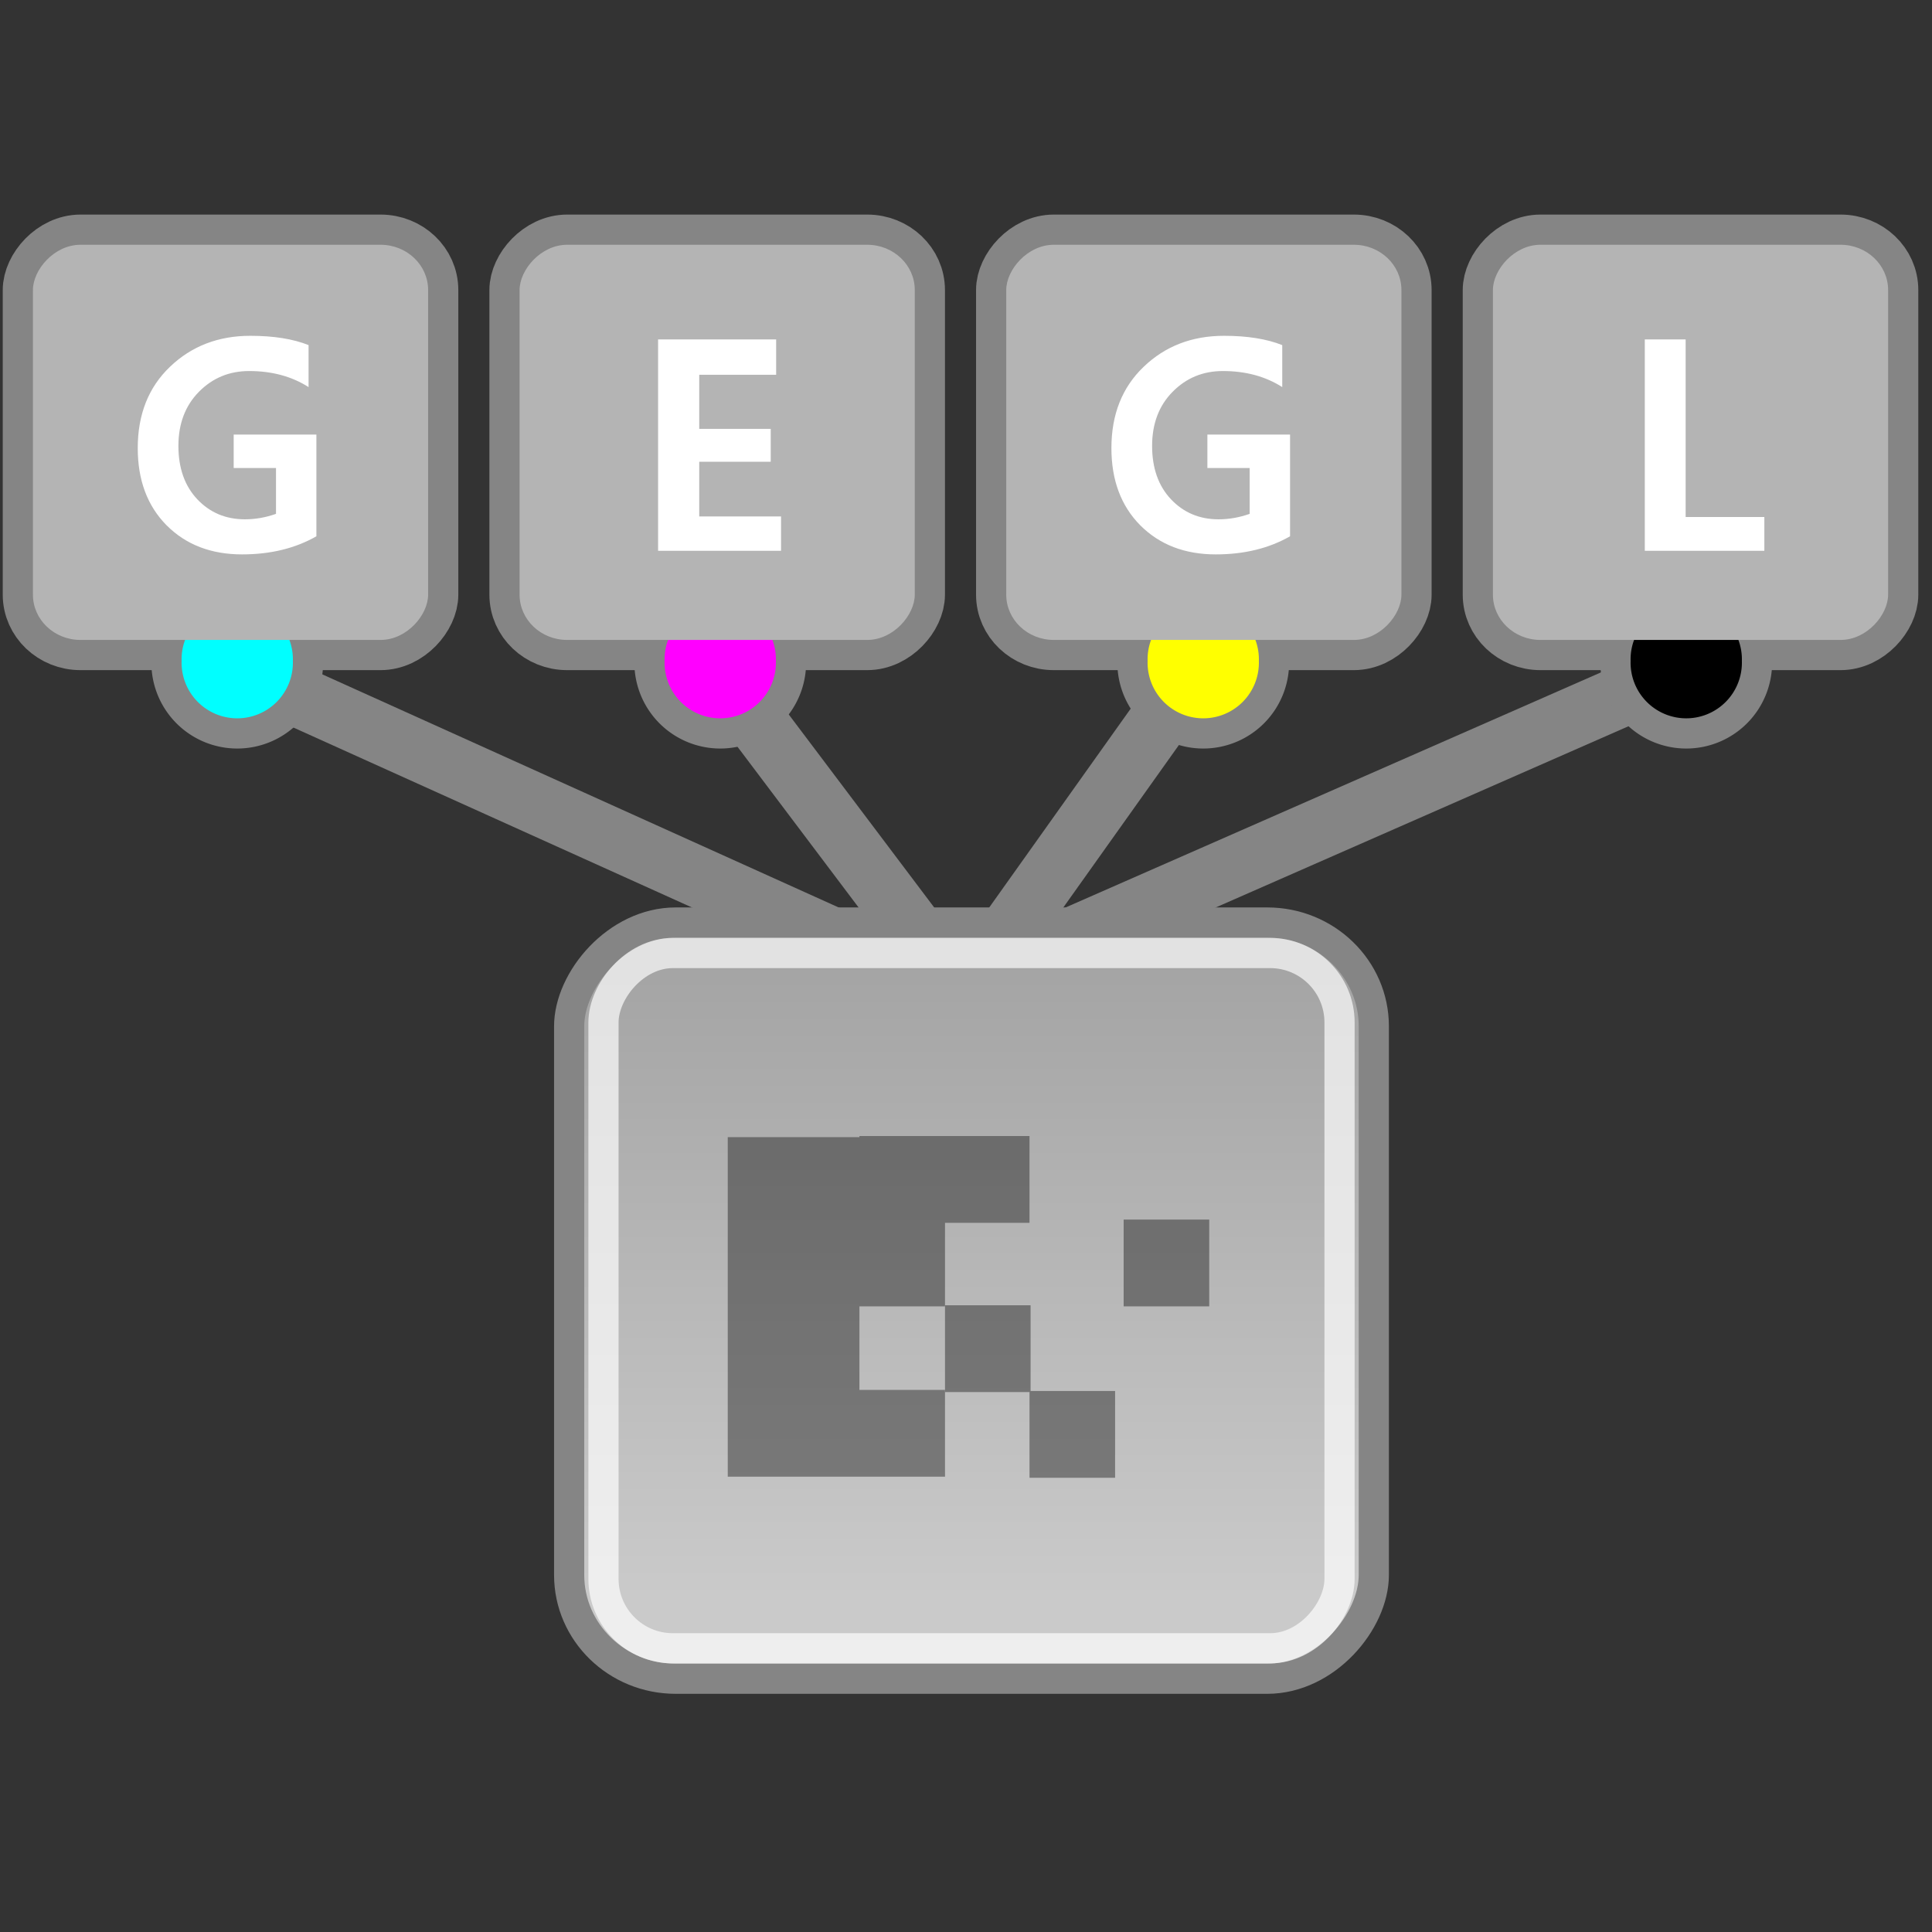 <?xml version="1.0" encoding="UTF-8" standalone="no"?>
<!-- Created with Inkscape (http://www.inkscape.org/) -->
<svg
   xmlns:dc="http://purl.org/dc/elements/1.1/"
   xmlns:cc="http://web.resource.org/cc/"
   xmlns:rdf="http://www.w3.org/1999/02/22-rdf-syntax-ns#"
   xmlns:svg="http://www.w3.org/2000/svg"
   xmlns="http://www.w3.org/2000/svg"
   xmlns:xlink="http://www.w3.org/1999/xlink"
   xmlns:sodipodi="http://sodipodi.sourceforge.net/DTD/sodipodi-0.dtd"
   xmlns:inkscape="http://www.inkscape.org/namespaces/inkscape"
   inkscape:export-ydpi="421.87500"
   inkscape:export-xdpi="421.87500"
   inkscape:export-filename="/home/jimmac/gfx/ximian/art/printwork/Logos/Non-Ximian/gegl/gegl.png"
   sodipodi:docname="gegl-logo.svg"
   sodipodi:docbase="/home/jimmac/Desktop"
   inkscape:version="0.44+devel"
   sodipodi:version="0.32"
   id="svg1288"
   height="64px"
   width="64px">
  <rect width="100%" height="100%" fill="#333333" stroke="none"/>
  <defs
     id="defs3">
    <linearGradient
       id="linearGradient3994">
      <stop
         id="stop3996"
         offset="0"
         style="stop-color:#cacaca;stop-opacity:1;" />
      <stop
         id="stop3998"
         offset="1"
         style="stop-color:#a3a3a3;stop-opacity:1;" />
    </linearGradient>
    <linearGradient
       gradientUnits="userSpaceOnUse"
       y2="36.563"
       x2="32.182"
       y1="6.313"
       x1="32.182"
       id="linearGradient4000"
       xlink:href="#linearGradient3994"
       inkscape:collect="always" />
    <linearGradient
       y2="36.563"
       x2="32.182"
       y1="6.313"
       x1="32.182"
       gradientUnits="userSpaceOnUse"
       id="linearGradient4022"
       xlink:href="#linearGradient3994"
       inkscape:collect="always" />
    <linearGradient
       gradientTransform="matrix(0.718,0,0,0.718,9.089,-57.482)"
       y2="36.563"
       x2="32.182"
       y1="6.313"
       x1="32.182"
       gradientUnits="userSpaceOnUse"
       id="linearGradient4031"
       xlink:href="#linearGradient3994"
       inkscape:collect="always" />
  </defs>
  <sodipodi:namedview
     inkscape:window-y="50"
     inkscape:window-x="2011"
     inkscape:window-height="726"
     inkscape:window-width="872"
     inkscape:showpageshadow="false"
     inkscape:grid-bbox="true"
     inkscape:document-units="px"
     showgrid="false"
     inkscape:current-layer="layer1"
     inkscape:cy="32.489576"
     inkscape:cx="49.827581"
     inkscape:zoom="8"
     inkscape:pageshadow="2"
     inkscape:pageopacity="0.0"
     borderopacity="0.227"
     bordercolor="#666666"
     pagecolor="#ffffff"
     id="base" />
  <g
     inkscape:groupmode="layer"
     inkscape:label="Layer 1"
     id="layer1">
    <path
       style="fill:none;fill-opacity:0.75;fill-rule:evenodd;stroke:#858585;stroke-width:2;stroke-linecap:round;stroke-linejoin:miter;stroke-miterlimit:4;stroke-dasharray:none;stroke-opacity:1"
       d="M 55.807,22.148 L 32.275,32.481 L 39.675,22.08"
       id="path2140"
       sodipodi:nodetypes="ccc" />
    <path
       sodipodi:nodetypes="ccc"
       id="path2138"
       d="M 7.824,22.148 L 31.933,33.032 L 23.68,22.08"
       style="fill:none;fill-opacity:0.75;fill-rule:evenodd;stroke:#858585;stroke-width:2;stroke-linecap:round;stroke-linejoin:miter;stroke-miterlimit:4;stroke-dasharray:none;stroke-opacity:1" />
    <g
       id="g4053"
       transform="matrix(1,0,0,-1,0,67.199)"
       style="stroke-width:2;stroke-miterlimit:4;stroke-dasharray:none;stroke-opacity:1;stroke:#858585">
      <rect
         ry="1.499"
         rx="1.576"
         y="46"
         x="1.091"
         height="13.091"
         width="13.091"
         id="rect4055"
         style="stroke-miterlimit:4;stroke-dasharray:none;overflow:visible;display:inline;visibility:visible;stroke-opacity:1;stroke-dashoffset:0;marker-end:none;marker-mid:none;marker-start:none;stroke-linejoin:miter;stroke-linecap:butt;stroke-width:2;stroke:#858585;fill-rule:evenodd;fill-opacity:1;fill:#b4b4b4;color:#000000;opacity:1" />
      <rect
         style="stroke-miterlimit:4;stroke-dasharray:none;overflow:visible;display:inline;visibility:visible;stroke-opacity:1;stroke-dashoffset:0;marker-end:none;marker-mid:none;marker-start:none;stroke-linejoin:miter;stroke-linecap:butt;stroke-width:2;stroke:#858585;fill-rule:evenodd;fill-opacity:1;fill:#b4b4b4;color:#000000;opacity:1"
         id="rect4057"
         width="13.091"
         height="13.091"
         x="17.212"
         y="46"
         rx="1.576"
         ry="1.499" />
      <rect
         ry="1.499"
         rx="1.576"
         y="46"
         x="33.333"
         height="13.091"
         width="13.091"
         id="rect4059"
         style="stroke-miterlimit:4;stroke-dasharray:none;overflow:visible;display:inline;visibility:visible;stroke-opacity:1;stroke-dashoffset:0;marker-end:none;marker-mid:none;marker-start:none;stroke-linejoin:miter;stroke-linecap:butt;stroke-width:2;stroke:#858585;fill-rule:evenodd;fill-opacity:1;fill:#b4b4b4;color:#000000;opacity:1" />
      <rect
         style="stroke-miterlimit:4;stroke-dasharray:none;overflow:visible;display:inline;visibility:visible;stroke-opacity:1;stroke-dashoffset:0;marker-end:none;marker-mid:none;marker-start:none;stroke-linejoin:miter;stroke-linecap:butt;stroke-width:2;stroke:#858585;fill-rule:evenodd;fill-opacity:1;fill:#b4b4b4;color:#000000;opacity:1"
         id="rect4061"
         width="13.091"
         height="13.091"
         x="49.455"
         y="46"
         rx="1.576"
         ry="1.499" />
    </g>
    <path
       transform="matrix(1.308,0,0,-1.308,-4.76,87.04)"
       d="M 11.439 49.804 A 1.792 1.792 0 1 1  7.856,49.804 A 1.792 1.792 0 1 1  11.439 49.804 z"
       sodipodi:ry="1.7917247"
       sodipodi:rx="1.7917247"
       sodipodi:cy="49.804028"
       sodipodi:cx="9.6477489"
       id="path2144"
       style="opacity:1;color:#000000;fill:#00ffff;fill-opacity:1;fill-rule:evenodd;stroke:#858585;stroke-width:0.765;stroke-linecap:round;stroke-linejoin:miter;marker-start:none;marker-mid:none;marker-end:none;stroke-miterlimit:4;stroke-dasharray:none;stroke-dashoffset:0;stroke-opacity:1;visibility:visible;display:inline;overflow:visible"
       sodipodi:type="arc" />
    <path
       sodipodi:type="arc"
       style="opacity:1;color:#000000;fill:#ff00ff;fill-opacity:1;fill-rule:evenodd;stroke:#858585;stroke-width:0.765;stroke-linecap:round;stroke-linejoin:miter;marker-start:none;marker-mid:none;marker-end:none;stroke-miterlimit:4;stroke-dasharray:none;stroke-dashoffset:0;stroke-opacity:1;visibility:visible;display:inline;overflow:visible"
       id="path2146"
       sodipodi:cx="9.6477489"
       sodipodi:cy="49.804028"
       sodipodi:rx="1.7917247"
       sodipodi:ry="1.7917247"
       d="M 11.439 49.804 A 1.792 1.792 0 1 1  7.856,49.804 A 1.792 1.792 0 1 1  11.439 49.804 z"
       transform="matrix(1.308,0,0,-1.308,11.24,87.04)" />
    <path
       transform="matrix(1.308,0,0,-1.308,27.24,87.04)"
       d="M 11.439 49.804 A 1.792 1.792 0 1 1  7.856,49.804 A 1.792 1.792 0 1 1  11.439 49.804 z"
       sodipodi:ry="1.7917247"
       sodipodi:rx="1.7917247"
       sodipodi:cy="49.804028"
       sodipodi:cx="9.6477489"
       id="path2148"
       style="opacity:1;color:#000000;fill:#ffff00;fill-opacity:1;fill-rule:evenodd;stroke:#858585;stroke-width:0.765;stroke-linecap:round;stroke-linejoin:miter;marker-start:none;marker-mid:none;marker-end:none;stroke-miterlimit:4;stroke-dasharray:none;stroke-dashoffset:0;stroke-opacity:1;visibility:visible;display:inline;overflow:visible"
       sodipodi:type="arc" />
    <path
       sodipodi:type="arc"
       style="opacity:1;color:#000000;fill:#000000;fill-opacity:1;fill-rule:evenodd;stroke:#858585;stroke-width:0.765;stroke-linecap:round;stroke-linejoin:miter;marker-start:none;marker-mid:none;marker-end:none;stroke-miterlimit:4;stroke-dasharray:none;stroke-dashoffset:0;stroke-opacity:1;visibility:visible;display:inline;overflow:visible"
       id="path2150"
       sodipodi:cx="9.6477489"
       sodipodi:cy="49.804028"
       sodipodi:rx="1.7917247"
       sodipodi:ry="1.7917247"
       d="M 11.439 49.804 A 1.792 1.792 0 1 1  7.856,49.804 A 1.792 1.792 0 1 1  11.439 49.804 z"
       transform="matrix(1.308,0,0,-1.308,43.24,87.04)" />
    <g
       style="stroke:none;stroke-opacity:1"
       transform="matrix(1,0,0,-1,0,67.199)"
       id="g2108">
      <rect
         style="opacity:1;color:#000000;fill:#b4b4b4;fill-opacity:1;fill-rule:evenodd;stroke:none;stroke-width:1;stroke-linecap:butt;stroke-linejoin:miter;marker-start:none;marker-mid:none;marker-end:none;stroke-dashoffset:0;stroke-opacity:1;visibility:visible;display:inline;overflow:visible"
         id="rect1298"
         width="13.091"
         height="13.091"
         x="1.091"
         y="46"
         rx="1.576"
         ry="1.499" />
      <rect
         ry="1.499"
         rx="1.576"
         y="46"
         x="17.212"
         height="13.091"
         width="13.091"
         id="rect2076"
         style="opacity:1;color:#000000;fill:#b4b4b4;fill-opacity:1;fill-rule:evenodd;stroke:none;stroke-width:1;stroke-linecap:butt;stroke-linejoin:miter;marker-start:none;marker-mid:none;marker-end:none;stroke-dashoffset:0;stroke-opacity:1;visibility:visible;display:inline;overflow:visible" />
      <rect
         style="opacity:1;color:#000000;fill:#b4b4b4;fill-opacity:1;fill-rule:evenodd;stroke:none;stroke-width:1;stroke-linecap:butt;stroke-linejoin:miter;marker-start:none;marker-mid:none;marker-end:none;stroke-dashoffset:0;stroke-opacity:1;visibility:visible;display:inline;overflow:visible"
         id="rect2078"
         width="13.091"
         height="13.091"
         x="33.333"
         y="46"
         rx="1.576"
         ry="1.499" />
      <rect
         ry="1.499"
         rx="1.576"
         y="46"
         x="49.455"
         height="13.091"
         width="13.091"
         id="rect2080"
         style="opacity:1;color:#000000;fill:#b4b4b4;fill-opacity:1;fill-rule:evenodd;stroke:none;stroke-width:1;stroke-linecap:butt;stroke-linejoin:miter;marker-start:none;marker-mid:none;marker-end:none;stroke-dashoffset:0;stroke-opacity:1;visibility:visible;display:inline;overflow:visible" />
    </g>
    <rect
       transform="scale(1,-1)"
       ry="3.437"
       rx="3.529"
       y="-55.61"
       x="18.854"
       height="25.05"
       width="26.655"
       id="rect2128"
       style="opacity:1;color:#000000;fill:url(#linearGradient4031);fill-opacity:1;fill-rule:evenodd;stroke:#858585;stroke-width:1;stroke-linecap:butt;stroke-linejoin:miter;marker-start:none;marker-mid:none;marker-end:none;stroke-dashoffset:0;stroke-opacity:1;visibility:visible;display:inline;overflow:visible;stroke-dasharray:none;stroke-miterlimit:4" />
    <rect
       transform="scale(1,-1)"
       style="opacity:0.68;color:#000000;fill:none;fill-opacity:1;fill-rule:evenodd;stroke:#ffffff;stroke-width:1;stroke-linecap:butt;stroke-linejoin:miter;marker-start:none;marker-mid:none;marker-end:none;stroke-dashoffset:0;stroke-opacity:1;visibility:visible;display:inline;overflow:visible"
       id="rect2154"
       width="24.383"
       height="23.032"
       x="19.991"
       y="-54.602"
       rx="2.299"
       ry="2.299" />
    <g
       transform="matrix(0.567,0,0,-0.575,12.381,54.811)"
       style="opacity:0.383"
       id="g2944">
      <path
         sodipodi:nodetypes="ccccccccccccccc"
         style="opacity:1;color:#000000;fill:#000000;fill-opacity:1;fill-rule:evenodd;stroke:none;stroke-width:2;stroke-linecap:round;stroke-linejoin:miter;marker-start:none;marker-mid:none;marker-end:none;stroke-miterlimit:4;stroke-dasharray:none;stroke-dashoffset:0;stroke-opacity:1;visibility:visible;display:inline;overflow:visible"
         d="M 20.682,10.25 L 20.682,29.812 L 28.375,29.812 L 28.375,29.875 L 33.375,29.875 L 38.312,29.875 L 38.312,24.875 L 33.375,24.875 L 33.375,20.062 L 28.375,20.062 L 28.375,15.25 L 33.375,15.25 L 33.375,10.25 L 28.375,10.25 L 20.682,10.25 z "
         id="rect2622" />
      <rect
         y="15.125"
         x="33.375"
         height="5"
         width="5"
         id="rect2624"
         style="opacity:1;color:#000000;fill:#000000;fill-opacity:1;fill-rule:evenodd;stroke:none;stroke-width:2;stroke-linecap:round;stroke-linejoin:miter;marker-start:none;marker-mid:none;marker-end:none;stroke-miterlimit:4;stroke-dasharray:none;stroke-dashoffset:0;stroke-opacity:1;visibility:visible;display:inline;overflow:visible" />
      <rect
         y="20.062"
         x="43.812"
         height="5"
         width="5"
         id="rect2632"
         style="opacity:1;color:#000000;fill:#000000;fill-opacity:1;fill-rule:evenodd;stroke:none;stroke-width:2;stroke-linecap:round;stroke-linejoin:miter;marker-start:none;marker-mid:none;marker-end:none;stroke-miterlimit:4;stroke-dasharray:none;stroke-dashoffset:0;stroke-opacity:1;visibility:visible;display:inline;overflow:visible" />
      <rect
         style="opacity:1;color:#000000;fill:#000000;fill-opacity:1;fill-rule:evenodd;stroke:none;stroke-width:2;stroke-linecap:round;stroke-linejoin:miter;marker-start:none;marker-mid:none;marker-end:none;stroke-miterlimit:4;stroke-dasharray:none;stroke-dashoffset:0;stroke-opacity:1;visibility:visible;display:inline;overflow:visible"
         id="rect2636"
         width="5"
         height="5"
         x="38.312"
         y="10.188" />
    </g>
    <path
       style="font-size:10px;font-style:normal;font-variant:normal;font-weight:bold;font-stretch:normal;line-height:100%;writing-mode:lr-tb;text-anchor:start;fill:white;fill-opacity:1;stroke:none;stroke-width:1px;stroke-linecap:butt;stroke-linejoin:miter;stroke-opacity:1;font-family:Segoe"
       d="M 10.481,17.765 C 9.781,18.165 8.96,18.365 8.02,18.365 C 6.994,18.365 6.161,18.045 5.52,17.403 C 4.882,16.759 4.563,15.906 4.563,14.845 C 4.563,13.728 4.919,12.83 5.632,12.149 C 6.345,11.466 7.232,11.124 8.293,11.124 C 9.065,11.124 9.708,11.227 10.222,11.432 L 10.222,12.823 C 9.665,12.468 9.009,12.291 8.254,12.291 C 7.597,12.291 7.042,12.52 6.589,12.979 C 6.137,13.438 5.91,14.036 5.91,14.771 C 5.91,15.507 6.119,16.096 6.535,16.539 C 6.955,16.982 7.481,17.203 8.112,17.203 C 8.458,17.203 8.801,17.143 9.143,17.022 L 9.143,15.504 L 7.741,15.504 L 7.741,14.395 L 10.481,14.395 L 10.481,17.765"
       id="text2060" />
    <path
       style="font-size:10px;font-style:normal;font-variant:normal;font-weight:bold;font-stretch:normal;line-height:100%;writing-mode:lr-tb;text-anchor:start;fill:white;fill-opacity:1;stroke:none;stroke-width:1px;stroke-linecap:butt;stroke-linejoin:miter;stroke-opacity:1;font-family:Segoe"
       d="M 25.873,18.246 L 21.8,18.246 L 21.8,11.244 L 25.711,11.244 L 25.711,12.415 L 23.163,12.415 L 23.163,14.207 L 25.531,14.207 L 25.531,15.296 L 23.163,15.296 L 23.163,17.108 L 25.873,17.108 L 25.873,18.246"
       id="text2064" />
    <path
       style="font-size:10px;font-style:normal;font-variant:normal;font-weight:bold;font-stretch:normal;line-height:100%;writing-mode:lr-tb;text-anchor:start;fill:white;fill-opacity:1;stroke:none;stroke-width:1px;stroke-linecap:butt;stroke-linejoin:miter;stroke-opacity:1;font-family:Segoe"
       d="M 42.735,17.765 C 42.035,18.165 41.215,18.365 40.274,18.365 C 39.249,18.365 38.416,18.045 37.774,17.403 C 37.136,16.759 36.817,15.906 36.817,14.845 C 36.817,13.728 37.174,12.83 37.887,12.149 C 38.599,11.466 39.486,11.124 40.548,11.124 C 41.319,11.124 41.962,11.227 42.476,11.432 L 42.476,12.823 C 41.92,12.468 41.264,12.291 40.509,12.291 C 39.851,12.291 39.296,12.52 38.844,12.979 C 38.391,13.438 38.165,14.036 38.165,14.771 C 38.165,15.507 38.373,16.096 38.79,16.539 C 39.21,16.982 39.735,17.203 40.367,17.203 C 40.712,17.203 41.055,17.143 41.397,17.022 L 41.397,15.504 L 39.996,15.504 L 39.996,14.395 L 42.735,14.395 L 42.735,17.765"
       id="text2068" />
    <path
       style="font-size:10px;font-style:normal;font-variant:normal;font-weight:bold;font-stretch:normal;line-height:100%;writing-mode:lr-tb;text-anchor:start;fill:white;fill-opacity:1;stroke:none;stroke-width:1px;stroke-linecap:butt;stroke-linejoin:miter;stroke-opacity:1;font-family:Segoe"
       d="M 58.446,18.246 L 54.486,18.246 L 54.486,11.244 L 55.839,11.244 L 55.839,17.127 L 58.446,17.127 L 58.446,18.246"
       id="text2072" />
  </g>
</svg>
